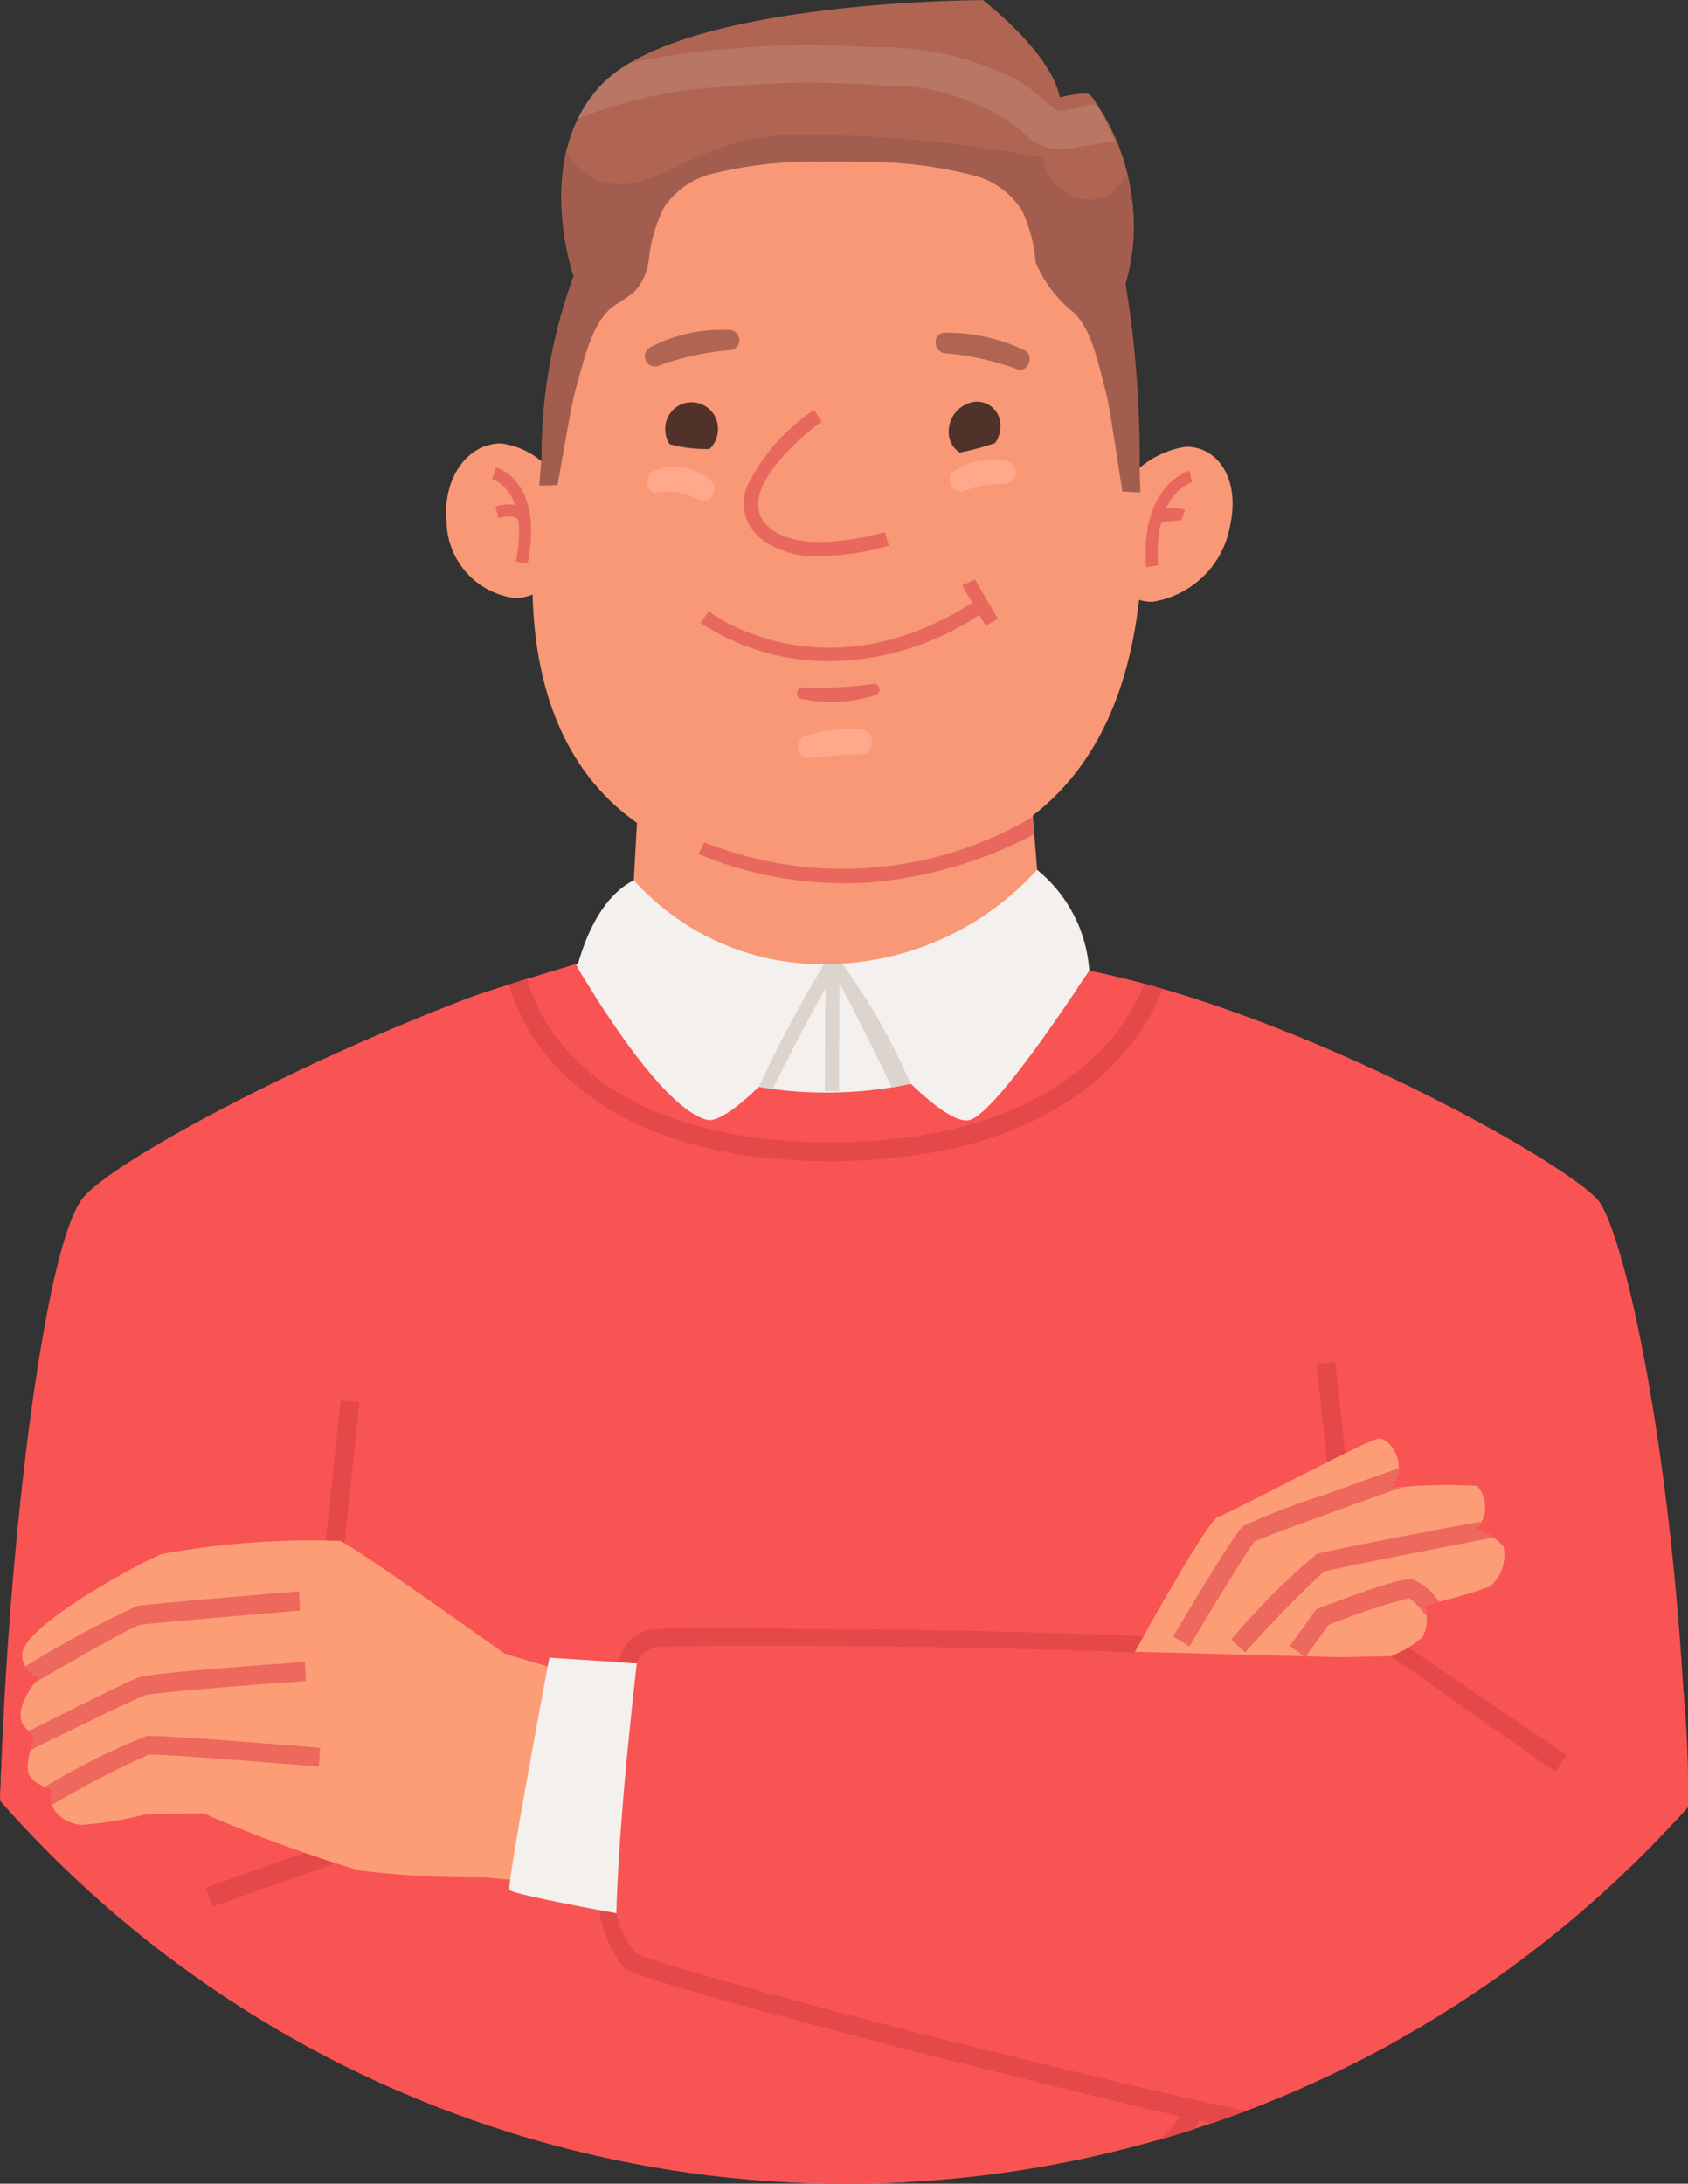 <svg xmlns="http://www.w3.org/2000/svg" width="46.44" height="60.066" viewBox="0 0 46.44 60.066">
  <rect x="0" y="0" width="46.44" height="60.066" fill="#333333" stroke="none"/>
  <g id="Group_375" data-name="Group 375" transform="translate(-548.25 -450.233)">
    <g id="Group_292" data-name="Group 292">
      <g id="Group_291" data-name="Group 291">
        <g id="Group_290" data-name="Group 290">
          <path id="Path_428" data-name="Path 428" d="M580.873,462.521a2.564,2.564,0,0,0-2.143,2.139c-.253,1.178.3,2.13,1.227,2.126a2.567,2.567,0,0,0,2.143-2.14C582.353,463.469,581.8,462.517,580.873,462.521Z" fill="#f89876"/>
        </g>
      </g>
    </g>
    <g id="Group_295" data-name="Group 295">
      <g id="Group_294" data-name="Group 294">
        <g id="Group_293" data-name="Group 293">
          <path id="Path_429" data-name="Path 429" d="M562.025,462.429c-.931.011-1.6.973-1.489,2.148a2.149,2.149,0,0,0,1.883,2.107c.931-.011,1.6-.973,1.489-2.148A2.149,2.149,0,0,0,562.025,462.429Z" fill="#f89876"/>
        </g>
      </g>
    </g>
    <g id="Group_298" data-name="Group 298">
      <g id="Group_297" data-name="Group 297">
        <g id="Group_296" data-name="Group 296">
          <path id="Path_430" data-name="Path 430" d="M566.573,455.366c-3.285,3.617-7.989,18.85,4.437,18.911,12.913.064,7.586-16.424,7.586-16.424C576.014,452.557,569.858,451.748,566.573,455.366Z" fill="#f89876"/>
        </g>
      </g>
    </g>
    <g id="Group_301" data-name="Group 301">
      <g id="Group_300" data-name="Group 300">
        <g id="Group_299" data-name="Group 299">
          <path id="Path_431" data-name="Path 431" d="M579.783,465.832l.33-.047c-.145-1.944.888-2.273.932-2.287l-.07-.318C580.919,463.2,579.615,463.586,579.783,465.832Z" fill="#e8685d"/>
        </g>
      </g>
    </g>
    <g id="Group_304" data-name="Group 304">
      <g id="Group_303" data-name="Group 303">
        <g id="Group_302" data-name="Group 302">
          <path id="Path_432" data-name="Path 432" d="M580.07,464.317a.564.564,0,0,0-.24.425l.33.012c.011-.107.048-.163.083-.167.277-.03.43-.041.508-.043l.106-.286A1.021,1.021,0,0,0,580.07,464.317Z" fill="#e8685d"/>
        </g>
      </g>
    </g>
    <g id="Group_307" data-name="Group 307">
      <g id="Group_306" data-name="Group 306">
        <g id="Group_305" data-name="Group 305">
          <path id="Path_433" data-name="Path 433" d="M561.9,463.091l-.109.319c.042.013,1.036.326.652,2.274l.325.042C563.209,463.475,561.951,463.105,561.9,463.091Z" fill="#e8685d"/>
        </g>
      </g>
    </g>
    <g id="Group_310" data-name="Group 310">
      <g id="Group_309" data-name="Group 309">
        <g id="Group_308" data-name="Group 308">
          <path id="Path_434" data-name="Path 434" d="M562.664,464.214a1.009,1.009,0,0,0-.781-.047l.078.316c.089-.028.372-.087.5,0,.028.02.064.059.063.166l.331-.017A.482.482,0,0,0,562.664,464.214Z" fill="#e8685d"/>
        </g>
      </g>
    </g>
    <g id="Group_313" data-name="Group 313">
      <g id="Group_312" data-name="Group 312">
        <g id="Group_311" data-name="Group 311">
          <path id="Path_435" data-name="Path 435" d="M566.264,463.174c-.309.109-.274.658.092.607a1.753,1.753,0,0,1,.6,0,6.015,6.015,0,0,1,.565.213c.328.1.483-.312.3-.532A1.53,1.53,0,0,0,566.264,463.174Z" fill="#ffa88b"/>
        </g>
      </g>
    </g>
    <g id="Group_316" data-name="Group 316">
      <g id="Group_315" data-name="Group 315">
        <g id="Group_314" data-name="Group 314">
          <path id="Path_436" data-name="Path 436" d="M575.971,462.918a1.985,1.985,0,0,0-1.445.25c-.3.174-.088.7.253.572a3.2,3.2,0,0,1,.552-.161c.188-.032.378-.017.567-.039A.318.318,0,0,0,575.971,462.918Z" fill="#ffa88b"/>
        </g>
      </g>
    </g>
    <g id="Group_319" data-name="Group 319">
      <g id="Group_318" data-name="Group 318">
        <g id="Group_317" data-name="Group 317">
          <path id="Path_437" data-name="Path 437" d="M571.9,470.291a4.224,4.224,0,0,0-1.475.176c-.319.106-.272.642.093.61.467-.041.923-.092,1.394-.09C572.367,470.989,572.349,470.308,571.9,470.291Z" fill="#ffa88b"/>
        </g>
      </g>
    </g>
    <g id="Group_322" data-name="Group 322">
      <g id="Group_321" data-name="Group 321">
        <g id="Group_320" data-name="Group 320">
          <path id="Path_438" data-name="Path 438" d="M579.077,457.3a20.077,20.077,0,0,0-.667-3.805c-.049-.056-.366-.408-.424-.454l-13.1.117c-.152.1-1.105,3.95-.846,4.659a14.44,14.44,0,0,0-.882,5.036s-.033.323-.06.732l.492-.014c.188-1.039.386-2.261.521-2.719.211-.719.425-1.776,1.031-2.207a1.464,1.464,0,0,0,.586-.63c.136-.275.321-.343.375-.639a4.084,4.084,0,0,1,.4-1.413,2.243,2.243,0,0,1,1.247-.93,11.578,11.578,0,0,1,3.126-.356c.186-.008.974,0,1.159.007a11.578,11.578,0,0,1,3.119.4,2.228,2.228,0,0,1,1.227.946,4.088,4.088,0,0,1,.369,1.418,3.516,3.516,0,0,0,.933,1.282c.6.439.787,1.5.983,2.22.128.471.3,1.744.473,2.8l.484.022c-.019-.445-.048-.809-.048-.809A26.5,26.5,0,0,0,579.077,457.3Z" fill="#b06552"/>
        </g>
      </g>
    </g>
    <g id="Group_325" data-name="Group 325">
      <g id="Group_324" data-name="Group 324">
        <g id="Group_323" data-name="Group 323">
          <path id="Path_439" data-name="Path 439" d="M567.769,462.584a.744.744,0,0,0,.232-.5.726.726,0,1,0-1.449-.088.745.745,0,0,0,.121.455A3.878,3.878,0,0,0,567.769,462.584Z" fill="#51322b"/>
        </g>
      </g>
    </g>
    <g id="Group_328" data-name="Group 328">
      <g id="Group_327" data-name="Group 327">
        <g id="Group_326" data-name="Group 326">
          <path id="Path_440" data-name="Path 440" d="M574.656,462.682a7.807,7.807,0,0,0,.972-.262.815.815,0,0,0,.14-.564.641.641,0,0,0-.8-.554.834.834,0,0,0-.613.9A.656.656,0,0,0,574.656,462.682Z" fill="#51322b"/>
        </g>
      </g>
    </g>
    <g id="Group_331" data-name="Group 331">
      <g id="Group_330" data-name="Group 330">
        <g id="Group_329" data-name="Group 329">
          <path id="Path_441" data-name="Path 441" d="M572.272,469.045a10.353,10.353,0,0,1-1.935.094c-.175-.01-.232.273-.053.311a3.92,3.92,0,0,0,2.061-.1A.158.158,0,0,0,572.272,469.045Z" fill="#e8685d"/>
        </g>
      </g>
    </g>
    <g id="Group_333" data-name="Group 333">
      <g id="Group_332" data-name="Group 332">
        <path id="Path_442" data-name="Path 442" d="M575.705,467.249c-.226-.381-.6-1.01-.63-1.075l-.177.081-.179.075c.014.033.129.232.277.484-4.066,2.582-7.113.336-7.243.237l-.236.309a6.39,6.39,0,0,0,3.582,1.061,7.578,7.578,0,0,0,4.094-1.274l.179.3Z" fill="#e8685d"/>
      </g>
    </g>
    <g id="Group_336" data-name="Group 336">
      <g id="Group_335" data-name="Group 335">
        <g id="Group_334" data-name="Group 334">
          <path id="Path_443" data-name="Path 443" d="M565.835,471.763l-.291,5.269,3.933,2.066,7.593-1.367-.514-6.41Z" fill="#f89876"/>
        </g>
      </g>
    </g>
    <g id="Group_338" data-name="Group 338">
      <g id="Group_337" data-name="Group 337">
        <path id="Path_444" data-name="Path 444" d="M572.268,474.5a11.792,11.792,0,0,0,4.434-1.32l-.038-.478a10.279,10.279,0,0,1-9.035.7l-.163.321A10.406,10.406,0,0,0,572.268,474.5Z" fill="#e8685d"/>
      </g>
    </g>
    <g id="Group_342" data-name="Group 342">
      <g id="Group_341" data-name="Group 341">
        <g id="Group_340" data-name="Group 340">
          <g id="Group_339" data-name="Group 339">
            <path id="Path_445" data-name="Path 445" d="M572.092,476.546a36.4,36.4,0,0,0-9.843.839l-.633,14.3,18.509.015.451-13.962A43.479,43.479,0,0,0,572.092,476.546Z" fill="#f89876"/>
          </g>
        </g>
      </g>
    </g>
    <g id="Group_343" data-name="Group 343">
      <path id="Path_446" data-name="Path 446" d="M564.05,477.183s.359-2.1,1.638-2.735a6.989,6.989,0,0,0,5.543,2.3,7.89,7.89,0,0,0,5.55-2.589,3.9,3.9,0,0,1,1.445,3.02s-.491,6.3-6.919,5.985A7.35,7.35,0,0,1,564.05,477.183Z" fill="#f4f0ed"/>
    </g>
    <path id="Path_447" data-name="Path 447" d="M549.228,500.822l6.011.234s-.123,1.784-.247,4.46a31.051,31.051,0,0,0,31.64.874c-.073-3.32-.2-5.64-.2-6.253l7.879.22c.128-.139.255-.278.381-.419-.2-8.969-1.751-15.966-2.519-16.741-1.2-1.211-8.357-5.151-13.962-6.264,0,0-1.915,3.214-6.917,3.349-5.505.148-7.2-3.53-7.2-3.53s-2.317.689-2.954.932c-5.087,1.942-9.86,4.569-10.609,5.5-1.07,1.327-2.08,9.674-2.276,16.579Q548.727,500.3,549.228,500.822Z" fill="#f85453"/>
    <g id="Group_347" data-name="Group 347">
      <g id="Group_346" data-name="Group 346">
        <g id="Group_345" data-name="Group 345">
          <g id="Group_344" data-name="Group 344">
            <path id="Path_448" data-name="Path 448" d="M569.413,464.739a.818.818,0,0,1-.3-.75c.106-.843,1.307-1.853,1.744-2.158l-.078-.119a.24.24,0,0,1-.025-.029.179.179,0,0,1-.024-.048c-.028-.043-.056-.085-.083-.128a5.4,5.4,0,0,0-1.825,2.062,1.242,1.242,0,0,0,.333,1.46,2.472,2.472,0,0,0,1.63.5,7.11,7.11,0,0,0,1.921-.288l-.115-.371C572.568,464.874,570.331,465.555,569.413,464.739Z" fill="#e8685d"/>
          </g>
        </g>
      </g>
    </g>
    <g id="Group_349" data-name="Group 349">
      <g id="Group_348" data-name="Group 348">
        <path id="Path_449" data-name="Path 449" d="M564.036,457.846s-1.165-3.307.788-5.309c2.249-2.3,10.467-2.3,10.467-2.3s1.889,1.447,2.115,2.676c0,0,.762-.194.85-.058a6,6,0,0,1,.954,5.209l-4.425-3.682a38.525,38.525,0,0,0-6.38.039C566.9,454.769,564.036,457.846,564.036,457.846Z" fill="#b06552"/>
      </g>
    </g>
    <g id="Group_351" data-name="Group 351">
      <g id="Group_350" data-name="Group 350">
        <path id="Path_450" data-name="Path 450" d="M579.21,458.026h0a5.255,5.255,0,0,0,.032-3,1.411,1.411,0,0,1-.58.624,1.294,1.294,0,0,1-1.71-1.074,34.483,34.483,0,0,0-7.177-.629,7.2,7.2,0,0,0-2.565.7c-.9.439-1.808.98-2.778.4a1.544,1.544,0,0,1-.6-.682,6.935,6.935,0,0,0,.2,3.455,14.44,14.44,0,0,0-.882,5.036s-.033.323-.06.732l.492-.014c.188-1.039.386-2.261.521-2.719.211-.719.425-1.776,1.031-2.207.281-.2.524-.278.72-.582a1.6,1.6,0,0,0,.241-.687,4.084,4.084,0,0,1,.4-1.413,2.243,2.243,0,0,1,1.247-.93,11.578,11.578,0,0,1,3.126-.356c.186-.008.974,0,1.159.007a11.578,11.578,0,0,1,3.119.4,2.228,2.228,0,0,1,1.227.946,4.088,4.088,0,0,1,.369,1.418,3.516,3.516,0,0,0,.933,1.282c.6.439.787,1.5.983,2.22.128.471.3,1.744.473,2.8l.484.022-.01-.676A29.985,29.985,0,0,0,579.21,458.026Z" fill="#a25d4f"/>
      </g>
    </g>
    <g id="Group_353" data-name="Group 353" opacity="0.11">
      <g id="Group_352" data-name="Group 352">
        <path id="Path_451" data-name="Path 451" d="M578.41,453.1c-.143.016-.286.036-.43.065a3.121,3.121,0,0,1-.436.109c-.275.008-.286-.045-.476-.21a7.246,7.246,0,0,0-.793-.615,8.371,8.371,0,0,0-4.054-.916,25.764,25.764,0,0,0-4.7.12,18.28,18.28,0,0,0-1.944.311,3.667,3.667,0,0,0-.757.576,3.721,3.721,0,0,0-.673.957,12.576,12.576,0,0,1,3.893-.868,25.934,25.934,0,0,1,4.45-.044,6.1,6.1,0,0,1,3.857,1.235,1.381,1.381,0,0,0,1.258.509c.468-.076.887-.166,1.323-.2A7.687,7.687,0,0,0,578.41,453.1Z" fill="#fff"/>
      </g>
    </g>
    <path id="Path_452" data-name="Path 452" d="M579.739,477.294a5.772,5.772,0,0,1-1.341,1.968c-1.6,1.565-4.127,2.392-7.3,2.392s-5.63-.824-7.112-2.384a5.137,5.137,0,0,1-1.236-2.111c-.164.05-.332.1-.5.154a5.612,5.612,0,0,0,1.332,2.287c1.1,1.173,3.3,2.572,7.512,2.572s6.5-1.395,7.69-2.565a6.217,6.217,0,0,0,1.456-2.172Q579.99,477.361,579.739,477.294Z" fill="#e54848"/>
    <g id="Group_354" data-name="Group 354">
      <path id="Path_453" data-name="Path 453" d="M564.089,476.752s2.238,3.944,3.609,4.283c.827.2,3.609-3.382,3.609-3.382l-.38-.578Z" fill="#f4f0ed"/>
    </g>
    <g id="Group_355" data-name="Group 355">
      <path id="Path_454" data-name="Path 454" d="M578.209,476.933s-2.523,3.932-3.292,4.11c-.919.214-3.744-3.39-3.744-3.39l.38-.578Z" fill="#f4f0ed"/>
    </g>
    <g id="Group_356" data-name="Group 356">
      <path id="Path_455" data-name="Path 455" d="M571.335,480.247v-.241c0-.95,0-2.719.031-3.206l-.387-.023c-.029.5-.031,2.208-.032,3.229v.241Z" fill="#ddd4ce"/>
    </g>
    <g id="Group_357" data-name="Group 357">
      <path id="Path_456" data-name="Path 456" d="M570.923,476.758a33.545,33.545,0,0,0-1.795,3.369l.376.061c.749-1.486,1.368-2.647,1.684-3.143.319.47.879,1.63,1.6,3.1l.513-.1a17.5,17.5,0,0,0-1.874-3.3c-.066,0-.132.01-.2.012C571.127,476.757,571.024,476.758,570.923,476.758Z" fill="#ddd4ce"/>
    </g>
    <g id="Group_358" data-name="Group 358">
      <path id="Path_457" data-name="Path 457" d="M556.654,502.843l-.515-.053,1.482-14.031.515.053Z" fill="#e54848"/>
    </g>
    <g id="Group_359" data-name="Group 359">
      <path id="Path_458" data-name="Path 458" d="M585.991,501.645l-1.523-13.892.515-.058,1.523,13.892Z" fill="#e54848"/>
    </g>
    <g id="Group_373" data-name="Group 373">
      <path id="Path_459" data-name="Path 459" d="M562.948,500.6l-13.027-6.652-1.257.058s-.316,3.024-.414,5.755a30.952,30.952,0,0,0,23.3,10.539q.773,0,1.536-.038c2.409-.24,3.995-.485,3.988-.643a35.862,35.862,0,0,1,.6-3.651Z" fill="#f85453"/>
      <g id="Group_361" data-name="Group 361">
        <g id="Group_360" data-name="Group 360">
          <rect id="Rectangle_29" data-name="Rectangle 29" width="4.298" height="0.556" transform="translate(553.905 502.158) rotate(-19.5)" fill="#e54848"/>
        </g>
      </g>
      <g id="Group_362" data-name="Group 362">
        <path id="Path_460" data-name="Path 460" d="M557.613,492.619a22.778,22.778,0,0,0-4.917.362c-.552.211-3.9,2.009-3.835,2.789a.568.568,0,0,0,.5.571s-.738.774-.495,1.3a1.869,1.869,0,0,0,.349.39s-.308.674-.164,1.017c.115.274.633.4.633.4-.173.524.278.942.82.981a10.234,10.234,0,0,0,1.7-.274c.261-.04,1.654-.038,1.654-.038a39.229,39.229,0,0,0,4.27,1.566,25.865,25.865,0,0,0,3.423.188l1.573.143.854-5.745-1.85-.552S558.132,492.859,557.613,492.619Z" fill="#fd9d76"/>
      </g>
      <g id="Group_363" data-name="Group 363">
        <path id="Path_461" data-name="Path 461" d="M563.364,495.83s-1.174,6.237-1.1,6.386,4.018.84,4.018.84l-.063-7.038Z" fill="#f4f0ed"/>
      </g>
      <g id="Group_364" data-name="Group 364">
        <path id="Path_462" data-name="Path 462" d="M588.867,492.291a.873.873,0,0,0,.022-1.185,14.3,14.3,0,0,0-2.372.059,1.439,1.439,0,0,0,.176-.354c.17-.461-.229-1.023-.515-1.007s-4.088,2.056-4.417,2.152-2.888,4.791-2.888,4.791l7.352-.846a3.2,3.2,0,0,0,1.157-.633,1,1,0,0,0,.036-.878,14.61,14.61,0,0,0,1.829-.518,1.161,1.161,0,0,0,.368-1.1A1.737,1.737,0,0,0,588.867,492.291Z" fill="#fd9d76"/>
      </g>
      <path id="Path_463" data-name="Path 463" d="M594.689,499.939a28.507,28.507,0,0,0-.239-4.178c-.227-.135-9.253.057-9.352.055l-19.247-.506s-1.264,10.094-.274,10.332a164.043,164.043,0,0,0,16.44,2.845A31.066,31.066,0,0,0,594.689,499.939Z" fill="#f85453"/>
      <g id="Group_366" data-name="Group 366">
        <g id="Group_365" data-name="Group 365">
          <path id="Path_464" data-name="Path 464" d="M586.525,495.79l4.514,3.181.307-.463-4.334-2.949Z" fill="#e54848"/>
        </g>
      </g>
      <g id="Group_367" data-name="Group 367">
        <path id="Path_465" data-name="Path 465" d="M586.693,490.811a.71.71,0,0,0,.039-.185c-.152.043-.586.2-2.056.727a19.6,19.6,0,0,0-2.206.846c-.056.038-.228.152-1.947,3.051l.452.268c.639-1.079,1.6-2.656,1.793-2.885.357-.166,3.636-1.353,4.086-1.495l-.337.027A1.439,1.439,0,0,0,586.693,490.811Z" fill="#ed685d"/>
      </g>
      <g id="Group_368" data-name="Group 368">
        <path id="Path_466" data-name="Path 466" d="M588.995,492.091c-1.037.175-4.35.819-4.527.89a19.9,19.9,0,0,0-2.347,2.352l.389.354a30.522,30.522,0,0,1,2.158-2.221c.332-.1,4.08-.832,4.685-.939a2.356,2.356,0,0,0-.486-.236A1.069,1.069,0,0,0,588.995,492.091Z" fill="#ed685d"/>
      </g>
      <g id="Group_369" data-name="Group 369">
        <path id="Path_467" data-name="Path 467" d="M587.127,493.678c-.08-.019-.322-.078-2.591.79l-.074.029-.726,1.011.427.307.634-.884a18.064,18.064,0,0,1,2.22-.737,1.751,1.751,0,0,1,.433.445l.034-.024a1.337,1.337,0,0,0-.066-.225s.18-.041.426-.1A1.688,1.688,0,0,0,587.127,493.678Z" fill="#ed685d"/>
      </g>
      <g id="Group_370" data-name="Group 370">
        <path id="Path_468" data-name="Path 468" d="M557.058,498.31c-.448-.037-4.392-.359-4.769-.326a17.987,17.987,0,0,0-2.8,1.4,1.757,1.757,0,0,0,.19.063.658.658,0,0,0,0,.434,24.634,24.634,0,0,1,2.669-1.383c.277-.019,3.006.19,4.671.327Z" fill="#ed685d"/>
      </g>
      <g id="Group_371" data-name="Group 371">
        <path id="Path_469" data-name="Path 469" d="M556.5,494.536l-.021-.531c-.167.014-4.111.342-4.45.4a28.028,28.028,0,0,0-3.079,1.664.552.552,0,0,0,.411.273s-.064.068-.149.176c1.354-.791,2.674-1.53,2.884-1.589C552.386,494.882,555.367,494.63,556.5,494.536Z" fill="#ed685d"/>
      </g>
      <g id="Group_372" data-name="Group 372">
        <path id="Path_470" data-name="Path 470" d="M552.236,496.867c.233-.071,2.455-.255,4.428-.392l-.026-.526c-.984.068-4.22.3-4.563.42-.283.1-2.2,1.058-3.048,1.484.092.1.185.178.185.178a3.121,3.121,0,0,0-.125.342C550.315,497.761,552.026,496.94,552.236,496.867Z" fill="#ed685d"/>
      </g>
    </g>
    <path id="Path_471" data-name="Path 471" d="M580.792,508.309a2.617,2.617,0,0,1-.693.8c.334-.1.664-.2.993-.3a.983.983,0,0,0,.205-.386l-.51-.086A.071.071,0,0,1,580.792,508.309Z" fill="#e54848"/>
    <path id="Path_472" data-name="Path 472" d="M565.755,503.969a2.347,2.347,0,0,1-.547-1.106l-.475-.088a3.364,3.364,0,0,0,.706,1.605c.345.277,5.794,1.741,9.6,2.691,1.774.443,4.236,1.058,6.543,1.571.321-.11.638-.226.954-.345-1.977-.418-4.429-.994-7.234-1.694C570.054,505.3,566.1,504.158,565.755,503.969Z" fill="#e54848"/>
    <g id="Group_374" data-name="Group 374">
      <path id="Path_473" data-name="Path 473" d="M565.771,495.985l-.5-.029a1.114,1.114,0,0,1,.778-.877c.113-.044.335-.081,6.978-.016,3.269.031,6.652.177,6.684.179l-.249.445c-4.988-.2-12.549-.23-13.2-.134C566.038,495.606,565.79,495.812,565.771,495.985Z" fill="#e54848"/>
    </g>
    <path id="Path_474" data-name="Path 474" d="M568.308,459.311a4.2,4.2,0,0,0-2.191.487.281.281,0,0,0,.229.506,7.365,7.365,0,0,1,1.976-.439A.277.277,0,0,0,568.308,459.311Z" fill="#b06552"/>
    <path id="Path_475" data-name="Path 475" d="M576.44,459.87a4.935,4.935,0,0,0-2.183-.485c-.369-.005-.346.548.015.568a7.487,7.487,0,0,1,1.965.437C576.541,460.49,576.721,460.014,576.44,459.87Z" fill="#b06552"/>
  </g>
</svg>
